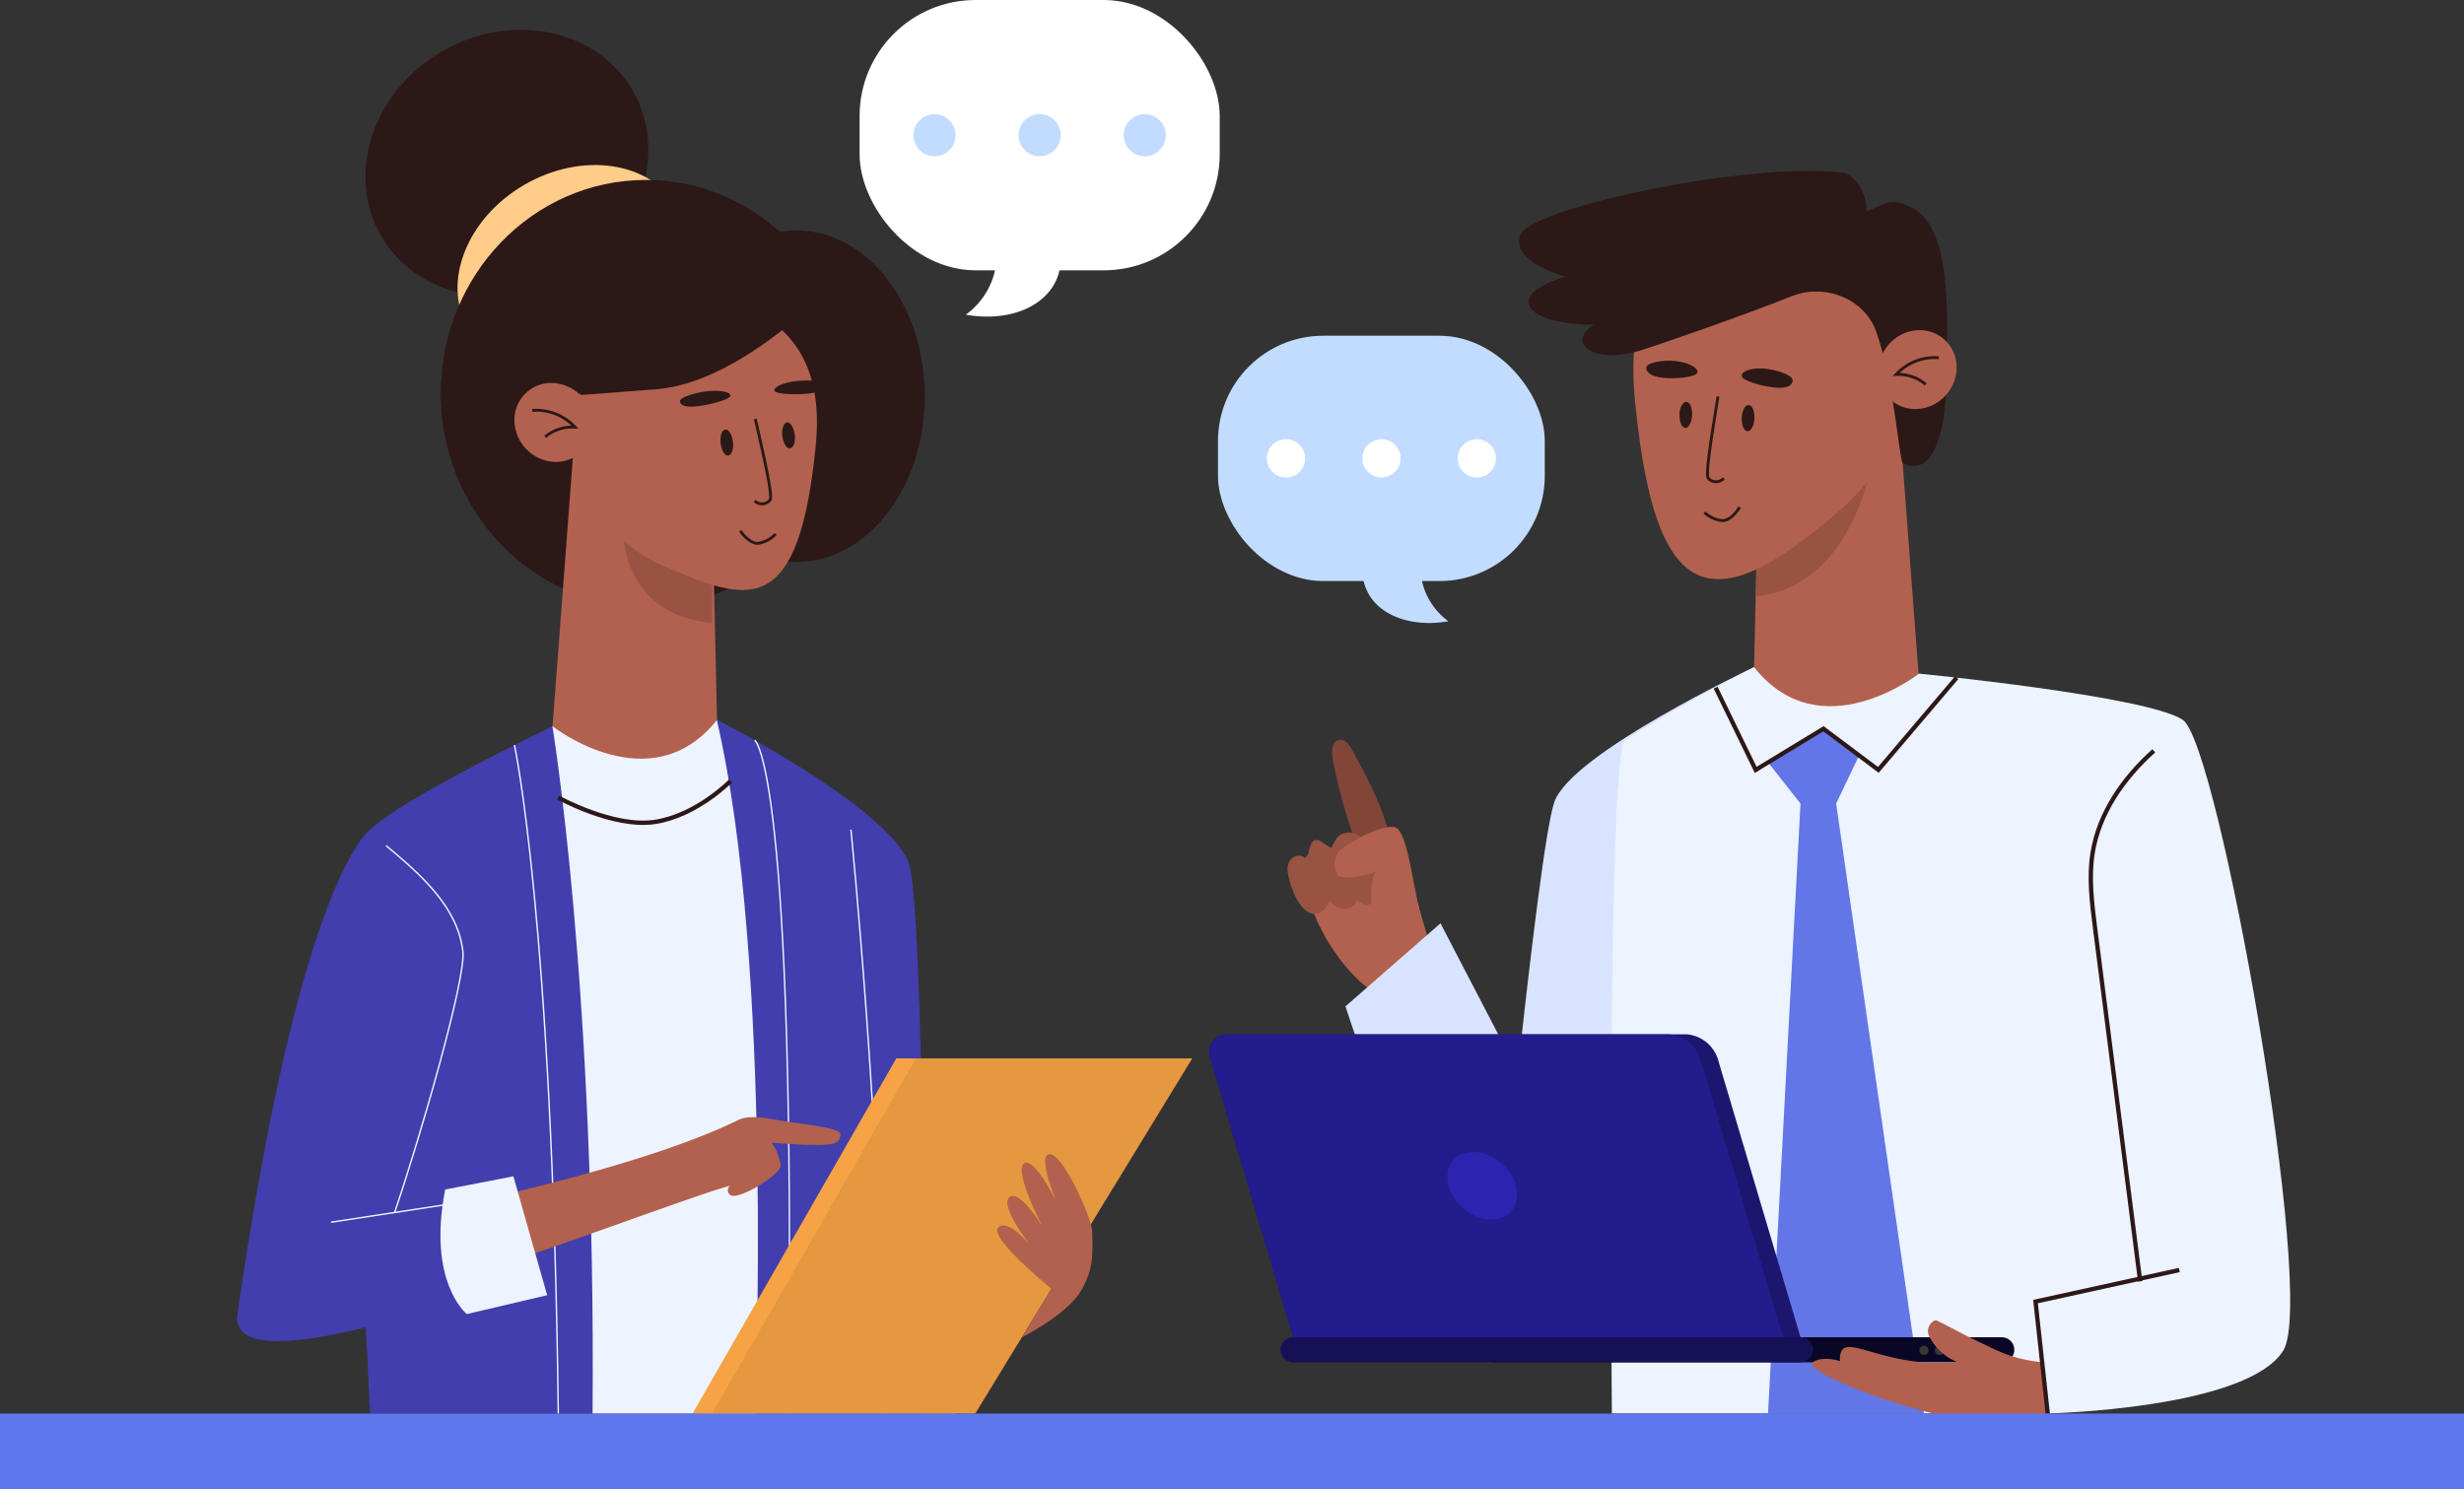 <svg xmlns="http://www.w3.org/2000/svg" viewBox="0 0 429.34 259.52"><rect x="0" y="0" width="429.34" height="259.52" fill="#333333" stroke="none"/><defs><style>.cls-1{fill:#b2614e;}.cls-2{fill:#824639;}.cls-3{fill:#995343;}.cls-4{fill:#d8e4ff;}.cls-5{fill:#edf3ff;}.cls-6{fill:#6276e7;}.cls-18,.cls-7,.cls-9{fill:none;stroke-miterlimit:10;}.cls-7,.cls-9{stroke:#2c1817;}.cls-7{stroke-width:0.75px;}.cls-8{fill:#2c1817;}.cls-9{stroke-width:0.5px;}.cls-10{fill:#1c166e;}.cls-11{fill:#231c8c;}.cls-12{fill:#0a0726;}.cls-13{fill:#161157;}.cls-14{fill:#2c24b0;}.cls-15{fill:#5e5d5b;}.cls-16{fill:#383837;}.cls-17{fill:#423ead;}.cls-18{stroke:#edf3ff;stroke-width:0.25px;}.cls-19{fill:#ffcc8a;}.cls-20{fill:#f5a345;}.cls-21{fill:#e59840;}.cls-22{fill:#5d78ed;}.cls-23{fill:#fff;}.cls-24{fill:#c1dcff;}</style></defs><g id="Layer_2" data-name="Layer 2"><g id="OBJECT"><path class="cls-1" d="M228.1,156.57c2.27,8.49,9.68,16.5,12.77,16.82a14,14,0,0,0,9.77-3.43c-1.16-4.33-2.58-8.81-3.74-13.14a15.66,15.66,0,0,0-1.82-4.68,9,9,0,0,0-8-3.7,12.1,12.1,0,0,0-8,4.1A4.29,4.29,0,0,0,228.1,156.57Z"/><path class="cls-2" d="M235.62,130.74c-.52-1-1.42-2.08-2.46-1.75s-1.13,1.79-1,2.89a91.78,91.78,0,0,0,3.28,12.7,15.63,15.63,0,0,0,1.75,4.14,5.22,5.22,0,0,0,3.64,2.43.88.88,0,0,0,.6-.1,1,1,0,0,0,.31-.43C244,145.45,238,135.21,235.62,130.74Z"/><path class="cls-3" d="M234.07,145.26c-1.56.47-1.88,2.6-2.16,2.46-1.45-.71-2.1-1.7-3-1.19s-.62,2.8-1.64,2.94c-.45-.73-3.35-.49-2.86,2.67s2.67,8,5.36,7a3.76,3.76,0,0,0,1.88-2.18,3.44,3.44,0,0,0,2.55,1.41c1.07.05,2.18-.64,2.18-1.52,1.37,1,1.37,1,4.23.3C241.68,156.84,239.7,143.55,234.07,145.26Z"/><path class="cls-1" d="M247.24,158.07c-.94-3.3-2-13.11-4.08-13.86s-8.73,2.85-9.71,4.06a3.46,3.46,0,0,0-.31,4.27c.78.93,5.58,0,6.6-.67-1.18,1.17-1.88,11.56,3.23,10.82C244.63,162.45,247.7,159.68,247.24,158.07Z"/><path class="cls-4" d="M234.44,175.38,251,160.91l26.85,51.64s-2.16,21.29-15.59,22.68C254.24,236.06,234.44,175.38,234.44,175.38Z"/><path class="cls-4" d="M305.64,116.27s-31.9,15-34.81,23.52-10.11,83.48-10.11,83.48L280.43,229Z"/><path class="cls-5" d="M334.34,117.39s39.75,3.89,46,8.06,23.33,100.4,17.53,109.88c-6.25,10.22-41.07,11-41.07,11H280.86s-1-115.23,2.32-117.34c9.28-5.95,22.46-12.74,22.46-12.74Z"/><polygon class="cls-6" points="317.73 127 308.07 132.86 313.73 140.04 308.07 246.35 335.24 246.35 319.94 140.04 323.94 131.66 317.73 127"/><polyline class="cls-7" points="298.94 119.84 305.92 134.17 317.73 127 327.29 134.17 340.94 118.1"/><path class="cls-1" d="M305.64,116.27l.86-38.19,23.8-13.64,4,53S317.2,130.86,305.64,116.27Z"/><path class="cls-3" d="M325.35,83.91s-4.08,18.7-19.43,20L306.5,84Z"/><path class="cls-1" d="M284.86,69.56c3,30.89,10.57,39,29.84,24.19,10.6-8.14,18.19-15.08,16.64-35.42C330.28,44.48,320,38.25,301.54,40,286.85,41.4,283.58,56.38,284.86,69.56Z"/><path class="cls-8" d="M337.77,42.72c-.82-2.6-2.16-5.3-4.7-6.57-3.48-1.74-4.31-.84-7.87.72.14-3.41-2.08-6.57-4.4-6.82C303.63,28.21,266.91,36.37,265,40.8s6.26,7.08,8.2,7.5c-1.58-.11-5.55,1.81-6.41,3.05-1.68,2.41,1.49,5.18,10.95,5.22-5,3.27-.09,7.08,8.43,4.41,3.11-1,17.48-5.93,25.95-9.33,5.87-2.36,12.77.42,14.8,6.14,3.23,9.08,4,22.64,4.67,22.95,4.77,2.23,7.21-3.87,7.52-13.27C339.28,60.74,339.8,49.18,337.77,42.72Z"/><path class="cls-8" d="M303.48,65.49c0,.86,3.67,1.87,5.87,2.06s3-.44,3-1.3-2.65-1.79-4.85-2S303.5,64.63,303.48,65.49Z"/><path class="cls-8" d="M303.5,72.81c-.07,1.26.36,2.3,1,2.33s1.14-1,1.2-2.22-.36-2.3-1-2.33S303.56,71.55,303.5,72.81Z"/><path class="cls-8" d="M295.78,64.84c0,.86-3.76,1.24-6,1s-2.94-1-2.91-1.81,2.72-1.32,4.92-1.13S295.8,64,295.78,64.84Z"/><path class="cls-8" d="M294.84,72.36c-.06,1.26-.6,2.25-1.2,2.22s-1-1.08-1-2.33.6-2.25,1.2-2.22S294.91,71.1,294.84,72.36Z"/><path class="cls-9" d="M299.35,69.09c-.66,4.29-2.27,13.37-1.7,14.25a1.78,1.78,0,0,0,2.7,0"/><path class="cls-9" d="M303.13,88.38s-1.28,2.23-2.89,2.35A5.18,5.18,0,0,1,297,89.31"/><ellipse class="cls-1" cx="334.12" cy="64.44" rx="7.04" ry="6.66" transform="translate(65.14 272.85) rotate(-48.69)"/><path class="cls-9" d="M337.83,62.35a9.12,9.12,0,0,0-7.43,2.91A7.36,7.36,0,0,1,335.55,67"/><path class="cls-10" d="M313.73,233.06H225.32l-14.4-48.52c-.7-2.37.65-4.29,3-4.29h79.85a6.22,6.22,0,0,1,5.55,4.29Z"/><path class="cls-11" d="M310.7,233.06H225.32l-14.4-48.52c-.7-2.37.65-4.29,3-4.29h76.82a6.22,6.22,0,0,1,5.55,4.29Z"/><path class="cls-12" d="M260.39,237.42H348.8a2.19,2.19,0,0,0,2.18-2.19h0a2.18,2.18,0,0,0-2.18-2.18H260.39a2.18,2.18,0,0,0-2.19,2.18h0A2.19,2.19,0,0,0,260.39,237.42Z"/><path class="cls-13" d="M225.32,237.42h88.41a2.19,2.19,0,0,0,2.18-2.19h0a2.18,2.18,0,0,0-2.18-2.18H225.32a2.18,2.18,0,0,0-2.19,2.18h0A2.19,2.19,0,0,0,225.32,237.42Z"/><ellipse class="cls-14" cx="258.27" cy="206.66" rx="5.16" ry="6.72" transform="translate(-67.37 264.68) rotate(-48.77)"/><path class="cls-15" d="M340.81,236.13h3.83a.8.8,0,0,0,.8-.8h0a.8.8,0,0,0-.8-.8h-3.83a.79.79,0,0,0-.79.8h0A.79.79,0,0,0,340.81,236.13Z"/><path class="cls-16" d="M337.16,235.33a.8.8,0,1,0,.79-.8A.79.79,0,0,0,337.16,235.33Z"/><path class="cls-16" d="M334.44,235.33a.8.8,0,1,0,.8-.8A.8.8,0,0,0,334.44,235.33Z"/><path class="cls-1" d="M356.81,246.35c-5.73.52-13.63.42-15.92.52-5.15.23-27.16-7.67-25-9.45,1.25-1,3.87-.54,4.86-.16-.26.14-.28-1.73.51-2.27,2-1.34,9.09,3.51,19.66,2.33a9.4,9.4,0,0,1-4.8-4.52c-.7-1.56.81-3,1.45-2.63,2.49,1.24,4.89,2.58,7.42,3.76,2.84,1.32,5.17,2.83,10.82,3.49C356.38,237.48,356.91,246.34,356.81,246.35Z"/><path class="cls-7" d="M375.29,130.85c-5.27,4.7-9.57,10.86-10.67,17.84-.67,4.28-.12,8.65.43,13q3.93,30.81,7.87,61.62"/><polyline class="cls-7" points="379.73 221.33 354.68 226.83 356.81 246.35"/><path class="cls-17" d="M96.25,126.57s-26.07,12.53-31.75,18c-5.44,5.24,0,101.77,0,101.77h96.64s0-90-2.92-96.34c-4.61-10-33.28-24.56-33.28-24.56Z"/><path class="cls-18" d="M89.64,129.84s6.61,30.31,7.64,116.51"/><path class="cls-18" d="M131.5,129s7.24,4.28,5.9,117.34"/><path class="cls-18" d="M148.27,144.58s5.29,52.5,5.86,101.77"/><path class="cls-5" d="M96.25,126.57s7.61,45.69,7,119.78h28.28s3.34-78.21-6.64-120.9Z"/><ellipse class="cls-8" cx="87.97" cy="28.33" rx="25.23" ry="22.44" transform="matrix(0.87, -0.5, 0.5, 0.87, -2.38, 47.78)"/><ellipse class="cls-19" cx="99.78" cy="46.67" rx="21.04" ry="16.73" transform="translate(-9.97 56.14) rotate(-30)"/><ellipse class="cls-8" cx="112.54" cy="68.55" rx="35.73" ry="37.19"/><ellipse class="cls-8" cx="138.74" cy="69.05" rx="22.4" ry="28.9"/><path class="cls-1" d="M124.94,125.45l-.86-38.19-23.8-13.64-4,52.95S113.38,140,124.94,125.45Z"/><path class="cls-3" d="M108.61,93.21s.12,14,15.47,15.36V93.21Z"/><path class="cls-1" d="M142.15,77.5c-3,30.89-12,27.37-26.63,21.08A25.42,25.42,0,0,1,101,68.85c3.25-12.74,15-20.08,26.25-16.39S143.43,64.32,142.15,77.5Z"/><path class="cls-1" d="M103.3,74a6.41,6.41,0,0,1-6.83,6.49,7.34,7.34,0,0,1-6.83-7.25,6.41,6.41,0,0,1,6.83-6.49A7.34,7.34,0,0,1,103.3,74Z"/><path class="cls-9" d="M92.75,71.53a9.12,9.12,0,0,1,7.43,2.91A7.35,7.35,0,0,0,95,76.13"/><path class="cls-8" d="M127.28,68.93c.07.66-3.55,1.62-5.74,1.87s-3-.2-3.07-.86,2.53-1.5,4.72-1.75S127.2,68.27,127.28,68.93Z"/><path class="cls-8" d="M127.71,77c.15,1.26-.22,2.32-.81,2.39s-1.2-.89-1.34-2.14.22-2.32.82-2.39S127.57,75.75,127.71,77Z"/><path class="cls-8" d="M134.93,68.06c.07.66,3.82.77,6,.52s2.88-.87,2.8-1.53-2.8-.89-5-.64S134.85,67.4,134.93,68.06Z"/><path class="cls-8" d="M136.32,76c.15,1.25.75,2.21,1.34,2.14s1-1.14.82-2.39-.74-2.21-1.34-2.14S136.18,74.77,136.32,76Z"/><path class="cls-9" d="M131.62,73c.92,4.23,3.09,13.2,2.58,14.11a1.79,1.79,0,0,1-2.7.17"/><path class="cls-9" d="M129,92.52s1.42,2.15,3,2.17a5.17,5.17,0,0,0,3.14-1.62"/><path class="cls-8" d="M141,53.47s-13.55,13.36-26.69,14.37l-13.14,1s-4.37-14.93,2.15-19.41S141,53.47,141,53.47Z"/><path class="cls-7" d="M97.28,139s9.65,5.36,16.9,4.23,13.1-7.11,13.1-7.11"/><polygon class="cls-20" points="204.34 184.44 156.18 184.44 120.67 246.35 166.52 246.35 204.34 184.44"/><path class="cls-1" d="M87.86,220.09c3.1-.52,36.22-12.89,39.31-13.41a1,1,0,0,0,.14,1.62c1.45.88,8.89-3.68,8.72-5.24a9.44,9.44,0,0,0-1.58-3.92c2.61.22,5.4.39,8,.39,3.18,0,3.89-.41,4-1.83.06-1-4.22-1.49-9.7-2.29-2.3-.33-6-1.27-8.05-.25-15.34,7.56-42.1,13.25-47.62,14.7C78.78,213.85,81.1,220.09,87.86,220.09Z"/><path class="cls-17" d="M64.5,144.58S52.38,152.48,41.38,229C39.48,242.18,88,223.61,88,223.61l-1.92-15-21.4,4.72Z"/><path class="cls-5" d="M77.57,207.3,89.46,205l5.88,20.72-14,3.29S74.41,223.48,77.57,207.3Z"/><line class="cls-18" x1="57.67" y1="213" x2="86.05" y2="208.66"/><path class="cls-18" d="M67.27,147.37c6,5,12.52,10.71,13.39,18.47.53,4.72-7.35,32.09-11.9,45.46"/><polygon class="cls-21" points="207.75 184.44 159.59 184.44 124.08 246.35 169.93 246.35 207.75 184.44"/><path class="cls-1" d="M178,233.09s7.8-3.88,10.32-8.08,2-7.26,2-10.31c0-2.35-5.52-14.69-7.73-13.49-1.65.89,1.51,8.23,1.51,8.23s-4-8.09-5.71-6.65,3.19,10.85,3.19,10.85-4-6.55-5.71-5,3.52,8.19,3.52,8.19-3.91-4.66-5.48-2.87,9.32,10.67,9.32,10.67Z"/><rect class="cls-22" y="246.35" width="429.34" height="13.17"/><rect class="cls-23" x="149.78" width="62.75" height="47.11" rx="20.22"/><path class="cls-23" d="M168.29,54.84a13.24,13.24,0,0,0,4.43-5.62c2.71-6.66-.62-14.68-7.68-20.4a22.89,22.89,0,0,1,7.79,1.7c8.84,3.6,13.92,11.65,11.34,18C182.06,53.69,175.46,56.11,168.29,54.84Z"/><path class="cls-24" d="M166.5,23.56a3.67,3.67,0,1,1-3.67-3.67A3.66,3.66,0,0,1,166.5,23.56Z"/><path class="cls-24" d="M184.82,23.56a3.67,3.67,0,1,1-3.67-3.67A3.67,3.67,0,0,1,184.82,23.56Z"/><path class="cls-24" d="M203.14,23.56a3.67,3.67,0,1,1-3.67-3.67A3.67,3.67,0,0,1,203.14,23.56Z"/><rect class="cls-24" x="212.24" y="58.5" width="56.94" height="42.75" rx="18.35" transform="translate(481.41 159.76) rotate(-180)"/><path class="cls-24" d="M252.37,108.27a12.08,12.08,0,0,1-4-5.1c-2.46-6,.56-13.32,7-18.51a20.71,20.71,0,0,0-7.07,1.54c-8,3.26-12.63,10.57-10.3,16.32C239.88,107.22,245.86,109.42,252.37,108.27Z"/><path class="cls-23" d="M254,79.88a3.33,3.33,0,1,0,3.33-3.33A3.33,3.33,0,0,0,254,79.88Z"/><path class="cls-23" d="M237.38,79.88a3.33,3.33,0,1,0,3.32-3.33A3.33,3.33,0,0,0,237.38,79.88Z"/><path class="cls-23" d="M220.75,79.88a3.33,3.33,0,1,0,3.33-3.33A3.33,3.33,0,0,0,220.75,79.88Z"/></g></g></svg>